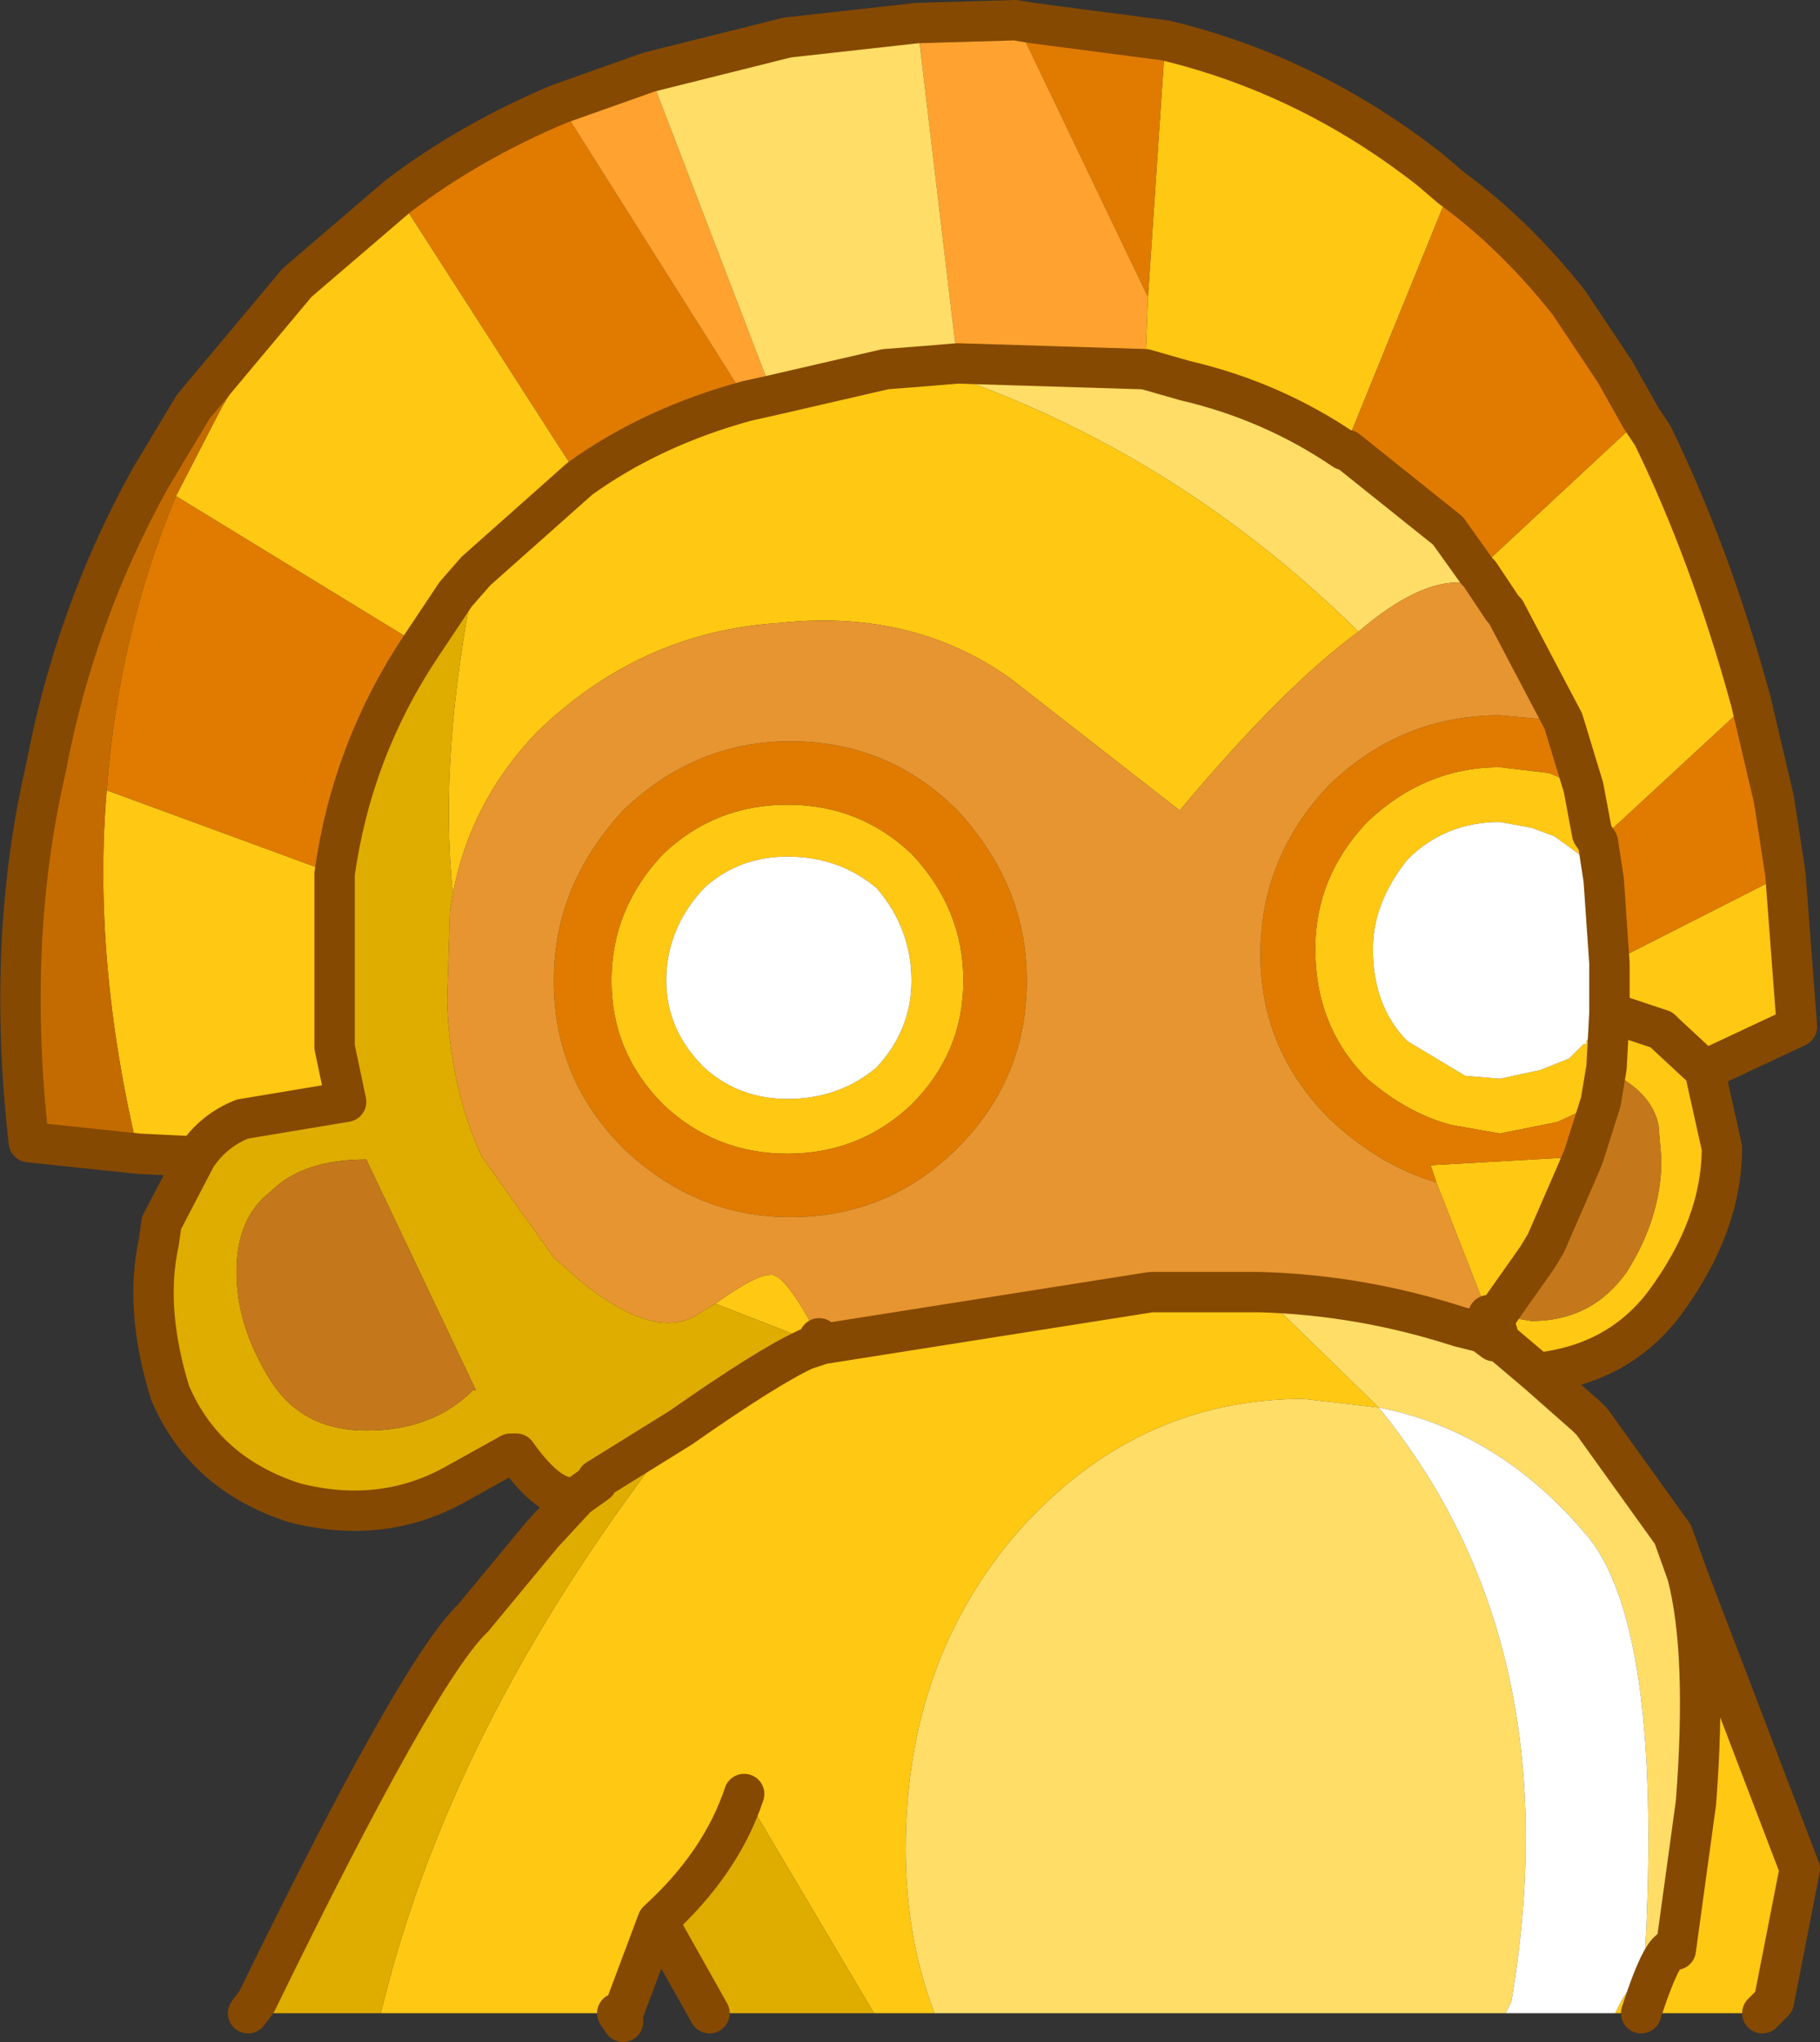 <?xml version="1.0" encoding="UTF-8" standalone="no"?>
<svg xmlns:xlink="http://www.w3.org/1999/xlink" height="35.4px" width="31.55px" xmlns="http://www.w3.org/2000/svg">
  <rect width="100%" height="100%" fill="#333333" stroke="none"/>
  <g transform="matrix(1.0, 0.0, 0.0, 1.0, 15.8, 17.7)">
    <path d="M4.4 -17.0 Q6.9 -16.4 9.0 -14.75 L9.35 -14.45 7.5 -9.9 Q6.25 -10.75 4.75 -11.1 L4.05 -11.3 4.1 -12.55 4.4 -17.0 M12.65 -10.45 L12.85 -10.15 Q13.85 -8.1 14.55 -5.55 L11.9 -3.1 11.8 -3.25 11.65 -4.05 11.8 -3.25 11.9 -3.1 12.0 -2.45 11.7 -2.8 11.15 -3.2 10.75 -3.35 10.2 -3.45 Q9.25 -3.45 8.6 -2.8 8.0 -2.05 8.0 -1.25 8.0 -0.25 8.6 0.35 L9.6 0.95 10.2 1.0 10.9 0.85 11.4 0.65 11.65 0.4 11.7 0.4 11.7 0.35 12.05 -0.15 12.1 -0.25 12.1 -1.0 15.15 -2.55 15.35 0.1 13.75 0.85 14.05 2.2 Q14.05 3.55 13.05 4.9 12.25 5.95 10.85 6.1 L10.2 5.55 10.1 5.2 10.0 5.1 9.1 2.8 9.0 2.5 11.65 2.35 11.5 2.7 11.0 3.85 10.8 3.9 10.85 4.1 10.25 4.95 10.15 5.1 10.75 5.2 Q11.8 5.2 12.4 4.35 13.0 3.4 13.0 2.4 L12.95 1.8 Q12.85 1.35 12.4 1.05 L12.05 0.8 11.95 1.4 11.2 1.75 10.2 1.95 9.35 1.8 Q8.6 1.6 7.9 1.0 7.0 0.1 7.0 -1.25 7.0 -2.5 7.9 -3.45 8.9 -4.4 10.2 -4.4 L11.05 -4.3 11.65 -4.05 11.3 -5.2 10.3 -7.1 10.25 -7.15 9.85 -7.75 9.8 -7.8 12.65 -10.45 M13.45 9.6 L15.4 14.7 14.95 17.0 14.75 17.2 12.65 17.2 12.2 17.2 12.3 17.0 Q12.6 16.45 12.65 17.2 13.05 15.95 13.25 16.1 L13.6 13.55 Q13.8 10.95 13.45 9.6 M0.4 17.2 L-0.65 17.2 -2.9 13.4 Q-3.3 14.6 -4.4 15.6 L-5.0 17.2 -5.1 17.2 -9.2 17.2 -9.15 17.0 Q-7.9 12.0 -4.0 7.05 -2.5 6.0 -1.85 5.7 L-1.55 5.6 -1.85 5.7 -1.65 5.6 -1.6 5.6 -3.4 4.9 Q-2.7 4.4 -2.45 4.4 -2.2 4.35 -1.6 5.5 L-1.55 5.6 4.15 4.7 6.05 4.7 8.1 6.7 6.8 6.55 Q3.9 6.55 1.85 8.85 -0.1 11.1 -0.1 14.35 -0.1 15.9 0.4 17.2 M-12.4 2.35 L-13.4 2.3 Q-14.2 -1.05 -13.95 -4.0 L-10.0 -2.55 -10.0 0.45 -9.8 1.4 -11.6 1.7 Q-12.1 1.9 -12.4 2.35 M-10.65 -12.8 L-8.9 -14.3 -5.75 -9.4 Q-4.5 -10.3 -2.85 -10.75 L-2.4 -10.85 -0.45 -11.3 0.2 -11.35 Q4.45 -10.0 7.75 -6.75 6.45 -5.8 4.65 -3.65 L1.7 -5.95 Q0.0 -7.15 -2.3 -6.9 -4.7 -6.75 -6.5 -5.0 -7.65 -3.8 -7.95 -2.2 -8.2 -4.65 -7.55 -7.8 L-5.75 -9.4 -7.55 -7.8 -7.9 -7.4 -8.5 -6.5 -12.75 -9.1 -11.95 -10.65 -10.65 -12.8 M0.9 -0.7 Q0.9 0.55 0.0 1.45 -0.9 2.3 -2.15 2.3 -3.4 2.3 -4.3 1.45 -5.2 0.55 -5.2 -0.7 -5.2 -1.95 -4.3 -2.9 -3.4 -3.75 -2.15 -3.75 -0.9 -3.75 0.0 -2.9 0.9 -1.95 0.9 -0.7 M9.9 5.4 L9.9 5.35 10.15 5.55 10.1 5.55 9.9 5.4 M13.75 0.85 L13.05 0.2 13.0 0.15 12.1 -0.15 12.1 -0.25 12.1 -0.15 13.0 0.15 13.05 0.2 13.75 0.85 M10.1 5.2 L10.15 5.1 10.1 5.2 M12.1 -0.15 L12.05 0.8 12.1 -0.15 M10.0 5.1 L10.15 5.1 10.0 5.1 M-3.6 -2.3 Q-4.25 -1.6 -4.25 -0.7 -4.25 0.15 -3.6 0.8 -3.0 1.35 -2.15 1.35 -1.25 1.35 -0.6 0.8 0.0 0.15 0.0 -0.7 0.0 -1.6 -0.6 -2.3 -1.25 -2.85 -2.15 -2.85 -3.0 -2.85 -3.6 -2.3 M-1.55 5.6 L-1.6 5.6 -1.55 5.6" fill="#ffc812" fill-rule="evenodd" stroke="none"/>
    <path d="M9.35 -14.45 Q10.45 -13.65 11.4 -12.45 L12.2 -11.25 12.65 -10.45 9.8 -7.8 9.3 -8.5 7.55 -9.9 7.5 -9.9 9.35 -14.45 M14.55 -5.55 L14.95 -3.85 15.15 -2.55 12.1 -1.0 12.0 -2.45 11.9 -3.1 14.55 -5.55 M-8.9 -14.3 Q-7.65 -15.25 -6.1 -15.9 L-2.85 -10.75 Q-4.5 -10.3 -5.75 -9.4 L-8.9 -14.3 M1.8 -17.35 L2.1 -17.3 4.4 -17.0 4.1 -12.55 1.8 -17.35 M11.3 -5.2 L11.65 -4.05 11.05 -4.3 10.2 -4.4 Q8.9 -4.4 7.9 -3.45 7.0 -2.5 7.0 -1.25 7.0 0.1 7.9 1.0 8.6 1.6 9.35 1.8 L10.2 1.95 11.2 1.75 11.95 1.4 11.65 2.35 9.0 2.5 9.1 2.8 Q8.1 2.5 7.25 1.7 6.05 0.5 6.05 -1.15 6.05 -2.85 7.25 -4.1 8.5 -5.3 10.2 -5.3 L11.3 -5.2 M0.9 -0.7 Q0.9 -1.95 0.0 -2.9 -0.9 -3.75 -2.15 -3.75 -3.4 -3.75 -4.3 -2.9 -5.2 -1.95 -5.2 -0.7 -5.2 0.55 -4.3 1.45 -3.4 2.3 -2.15 2.3 -0.9 2.3 0.0 1.45 0.9 0.55 0.9 -0.7 M2.0 -0.7 Q2.0 1.0 0.8 2.2 -0.4 3.4 -2.1 3.4 -3.75 3.4 -5.0 2.2 -6.2 1.0 -6.2 -0.7 -6.2 -2.35 -5.0 -3.65 -3.75 -4.85 -2.1 -4.85 -0.4 -4.85 0.8 -3.65 2.0 -2.35 2.0 -0.7 M-13.95 -4.0 Q-13.75 -6.7 -12.75 -9.1 L-8.5 -6.5 Q-9.7 -4.7 -10.0 -2.55 L-13.95 -4.0" fill="#e07b00" fill-rule="evenodd" stroke="none"/>
    <path d="M-6.1 -15.9 L-4.55 -16.45 -2.4 -10.85 -2.85 -10.75 -6.1 -15.9 M0.1 -17.3 L1.8 -17.35 4.1 -12.55 4.05 -11.3 0.8 -11.4 0.1 -17.3" fill="#ffa22f" fill-rule="evenodd" stroke="none"/>
    <path d="M10.85 6.1 L11.7 6.85 11.8 6.95 13.2 8.9 13.45 9.6 Q13.8 10.95 13.6 13.55 L13.25 16.1 Q13.05 15.95 12.65 17.2 13.15 10.5 11.65 8.85 10.15 7.1 8.1 6.7 11.45 10.8 10.4 17.0 L10.3 17.2 0.4 17.2 Q-0.1 15.9 -0.1 14.35 -0.1 11.1 1.85 8.85 3.9 6.55 6.8 6.55 L8.1 6.7 6.05 4.7 Q7.8 4.75 9.5 5.3 L9.9 5.4 10.1 5.55 10.15 5.55 10.2 5.55 10.85 6.1 M-4.55 -16.45 L-2.15 -17.05 0.1 -17.3 0.8 -11.4 4.05 -11.3 4.75 -11.1 Q6.25 -10.75 7.5 -9.9 L7.55 -9.9 9.3 -8.5 9.8 -7.8 9.85 -7.75 10.25 -7.15 Q9.95 -7.6 9.55 -7.6 8.8 -7.65 7.75 -6.75 4.45 -10.0 0.2 -11.35 L-0.45 -11.3 -2.4 -10.85 -4.55 -16.45 M0.8 -11.4 L0.2 -11.35 0.8 -11.4" fill="#ffdd66" fill-rule="evenodd" stroke="none"/>
    <path d="M10.25 -7.15 L10.3 -7.1 11.3 -5.2 10.2 -5.3 Q8.5 -5.3 7.25 -4.1 6.05 -2.85 6.05 -1.15 6.05 0.5 7.25 1.7 8.1 2.5 9.1 2.8 L10.0 5.1 10.1 5.2 9.9 5.35 9.9 5.4 9.5 5.3 Q7.8 4.75 6.05 4.7 L4.15 4.7 -1.55 5.6 -1.6 5.5 Q-2.2 4.35 -2.45 4.4 -2.7 4.4 -3.4 4.9 L-3.65 5.05 Q-4.4 5.6 -5.75 4.5 L-6.2 4.1 -7.45 2.35 Q-8.0 1.15 -8.05 -0.35 L-8.0 -1.9 -7.95 -2.2 Q-7.65 -3.8 -6.5 -5.0 -4.7 -6.75 -2.3 -6.9 0.0 -7.15 1.7 -5.95 L4.65 -3.65 Q6.45 -5.8 7.75 -6.75 8.8 -7.65 9.55 -7.6 9.95 -7.6 10.25 -7.15 M2.0 -0.7 Q2.0 -2.35 0.8 -3.65 -0.4 -4.85 -2.1 -4.85 -3.75 -4.85 -5.0 -3.65 -6.2 -2.35 -6.2 -0.7 -6.2 1.0 -5.0 2.2 -3.75 3.4 -2.1 3.4 -0.4 3.4 0.8 2.2 2.0 1.0 2.0 -0.7" fill="#e79530" fill-rule="evenodd" stroke="none"/>
    <path d="M12.2 17.2 L10.3 17.2 10.4 17.0 Q11.45 10.8 8.1 6.7 10.15 7.1 11.65 8.85 13.15 10.5 12.65 17.2 12.6 16.45 12.3 17.0 L12.2 17.2 M12.1 -0.25 L12.05 -0.15 11.7 0.35 11.7 0.4 11.65 0.4 11.4 0.65 10.9 0.85 10.2 1.0 9.6 0.95 8.6 0.35 Q8.0 -0.25 8.0 -1.25 8.0 -2.05 8.6 -2.8 9.25 -3.45 10.2 -3.45 L10.75 -3.35 11.15 -3.2 11.7 -2.8 12.0 -2.45 12.1 -1.0 12.1 -0.25 M-3.6 -2.3 Q-3.0 -2.85 -2.15 -2.85 -1.25 -2.85 -0.6 -2.3 0.0 -1.6 0.0 -0.7 0.0 0.15 -0.6 0.8 -1.25 1.35 -2.15 1.35 -3.0 1.35 -3.6 0.8 -4.25 0.15 -4.25 -0.7 -4.25 -1.6 -3.6 -2.3" fill="#ffffff" fill-rule="evenodd" stroke="none"/>
    <path d="M-13.4 2.3 L-15.3 2.1 Q-15.7 -1.4 -15.0 -4.4 -14.5 -7.05 -13.2 -9.4 L-12.45 -10.65 -10.65 -12.8 -11.95 -10.65 -12.75 -9.1 Q-13.75 -6.7 -13.95 -4.0 -14.2 -1.05 -13.4 2.3" fill="#c46b00" fill-rule="evenodd" stroke="none"/>
    <path d="M-0.65 17.2 L-3.5 17.2 -4.4 15.6 Q-3.3 14.6 -2.9 13.4 L-0.65 17.2 M-9.2 17.2 L-11.5 17.2 -11.35 17.0 Q-8.55 11.25 -7.6 10.35 L-6.4 8.9 -5.8 8.25 Q-6.25 8.35 -6.85 7.5 L-6.95 7.5 -7.85 8.0 Q-9.15 8.75 -10.7 8.35 -12.25 7.85 -12.85 6.45 -13.3 5.0 -13.05 3.85 L-13.0 3.5 -12.4 2.35 Q-12.1 1.9 -11.6 1.7 L-9.8 1.4 -10.0 0.45 -10.0 -2.55 Q-9.7 -4.7 -8.5 -6.5 L-7.9 -7.4 -7.55 -7.8 Q-8.2 -4.65 -7.95 -2.2 L-8.0 -1.9 -8.05 -0.35 Q-8.0 1.15 -7.45 2.35 L-6.2 4.1 -5.75 4.5 Q-4.4 5.6 -3.65 5.05 L-3.4 4.9 -1.6 5.6 -1.65 5.6 -1.85 5.7 Q-2.5 6.0 -4.0 7.05 -7.9 12.0 -9.15 17.0 L-9.2 17.2 M-5.8 8.25 L-5.45 8.0 -5.45 7.95 -4.0 7.05 -5.45 7.95 -5.45 8.0 -5.8 8.25 M-9.45 7.1 Q-8.3 7.1 -7.6 6.4 L-7.55 6.4 -9.45 2.4 Q-10.55 2.4 -11.1 2.95 -11.7 3.4 -11.7 4.35 -11.7 5.3 -11.1 6.25 -10.55 7.1 -9.45 7.1" fill="#dfad00" fill-rule="evenodd" stroke="none"/>
    <path d="M12.05 0.8 L12.4 1.05 Q12.85 1.35 12.95 1.8 L13.0 2.4 Q13.0 3.4 12.4 4.35 11.8 5.2 10.75 5.2 L10.15 5.1 10.25 4.95 10.85 4.1 11.0 3.85 11.5 2.7 11.65 2.35 11.95 1.4 12.05 0.8 M-9.45 7.1 Q-10.55 7.1 -11.1 6.25 -11.7 5.3 -11.7 4.35 -11.7 3.4 -11.1 2.95 -10.55 2.4 -9.45 2.4 L-7.55 6.4 -7.6 6.4 Q-8.3 7.1 -9.45 7.1" fill="#c4781b" fill-rule="evenodd" stroke="none"/>
    <path d="M4.4 -17.0 Q6.9 -16.4 9.0 -14.75 L9.35 -14.45 Q10.45 -13.65 11.4 -12.45 L12.2 -11.25 12.65 -10.45 12.85 -10.15 Q13.85 -8.1 14.55 -5.55 L14.95 -3.85 15.15 -2.55 15.35 0.1 13.75 0.85 14.05 2.2 Q14.05 3.55 13.05 4.9 12.25 5.95 10.85 6.1 L11.7 6.85 11.8 6.95 13.2 8.9 13.45 9.6 15.4 14.7 14.95 17.0 14.75 17.2 M-3.5 17.2 L-4.4 15.6 -5.0 17.2 -5.0 17.35 -5.1 17.2 -5.0 17.2 M-11.5 17.2 L-11.35 17.0 Q-8.55 11.25 -7.6 10.35 L-6.4 8.9 -5.8 8.25 Q-6.25 8.35 -6.85 7.5 L-6.95 7.5 -7.85 8.0 Q-9.15 8.75 -10.7 8.35 -12.25 7.85 -12.85 6.45 -13.3 5.0 -13.05 3.85 L-13.0 3.5 -12.4 2.35 -13.4 2.3 -15.3 2.1 Q-15.7 -1.4 -15.0 -4.4 -14.5 -7.05 -13.2 -9.4 L-12.45 -10.65 -10.65 -12.8 -8.9 -14.3 Q-7.65 -15.25 -6.1 -15.9 L-4.55 -16.45 -2.15 -17.05 0.1 -17.3 1.8 -17.35 2.1 -17.3 4.4 -17.0 M4.05 -11.3 L4.75 -11.1 Q6.25 -10.75 7.5 -9.9 L7.55 -9.9 9.3 -8.5 9.8 -7.8 9.85 -7.75 10.25 -7.15 10.3 -7.1 11.3 -5.2 11.65 -4.05 11.8 -3.25 11.9 -3.1 M0.2 -11.35 L0.8 -11.4 4.05 -11.3 M0.2 -11.35 L-0.45 -11.3 -2.4 -10.85 -2.85 -10.75 Q-4.5 -10.3 -5.75 -9.4 L-7.55 -7.8 M-1.6 5.5 L-1.55 5.6 4.15 4.7 6.05 4.7 Q7.8 4.75 9.5 5.3 L9.9 5.4 9.9 5.35 10.1 5.2 10.0 5.1 M12.0 -2.45 L11.9 -3.1 M12.0 -2.45 L12.1 -1.0 12.1 -0.25 12.1 -0.15 13.0 0.15 13.05 0.2 13.75 0.85 M10.15 5.1 L10.1 5.2 10.2 5.55 10.85 6.1 M11.95 1.4 L12.05 0.8 12.1 -0.15 M11.0 3.85 L11.5 2.7 11.65 2.35 11.95 1.4 M10.85 4.1 L11.0 3.85 M10.85 4.1 L10.25 4.95 10.15 5.1 10.0 5.1 M10.15 5.55 L10.2 5.55 M9.9 5.4 L10.1 5.55 10.15 5.55 9.9 5.35 M12.65 17.2 Q13.05 15.95 13.25 16.1 L13.6 13.55 Q13.8 10.95 13.45 9.6 M-10.0 -2.55 Q-9.7 -4.7 -8.5 -6.5 L-7.9 -7.4 -7.55 -7.8 M-1.55 5.6 L-1.85 5.7 Q-2.5 6.0 -4.0 7.05 L-5.45 7.95 -5.45 8.0 -5.8 8.25 M-1.6 5.6 L-1.55 5.6 M-1.85 5.7 L-1.65 5.6 -1.6 5.6 M-12.4 2.35 Q-12.1 1.9 -11.6 1.7 L-9.8 1.4 -10.0 0.45 -10.0 -2.55 M-2.9 13.4 Q-3.3 14.6 -4.4 15.6" fill="none" stroke="#854901" stroke-linecap="round" stroke-linejoin="round" stroke-width="0.7"/>
  </g>
</svg>
